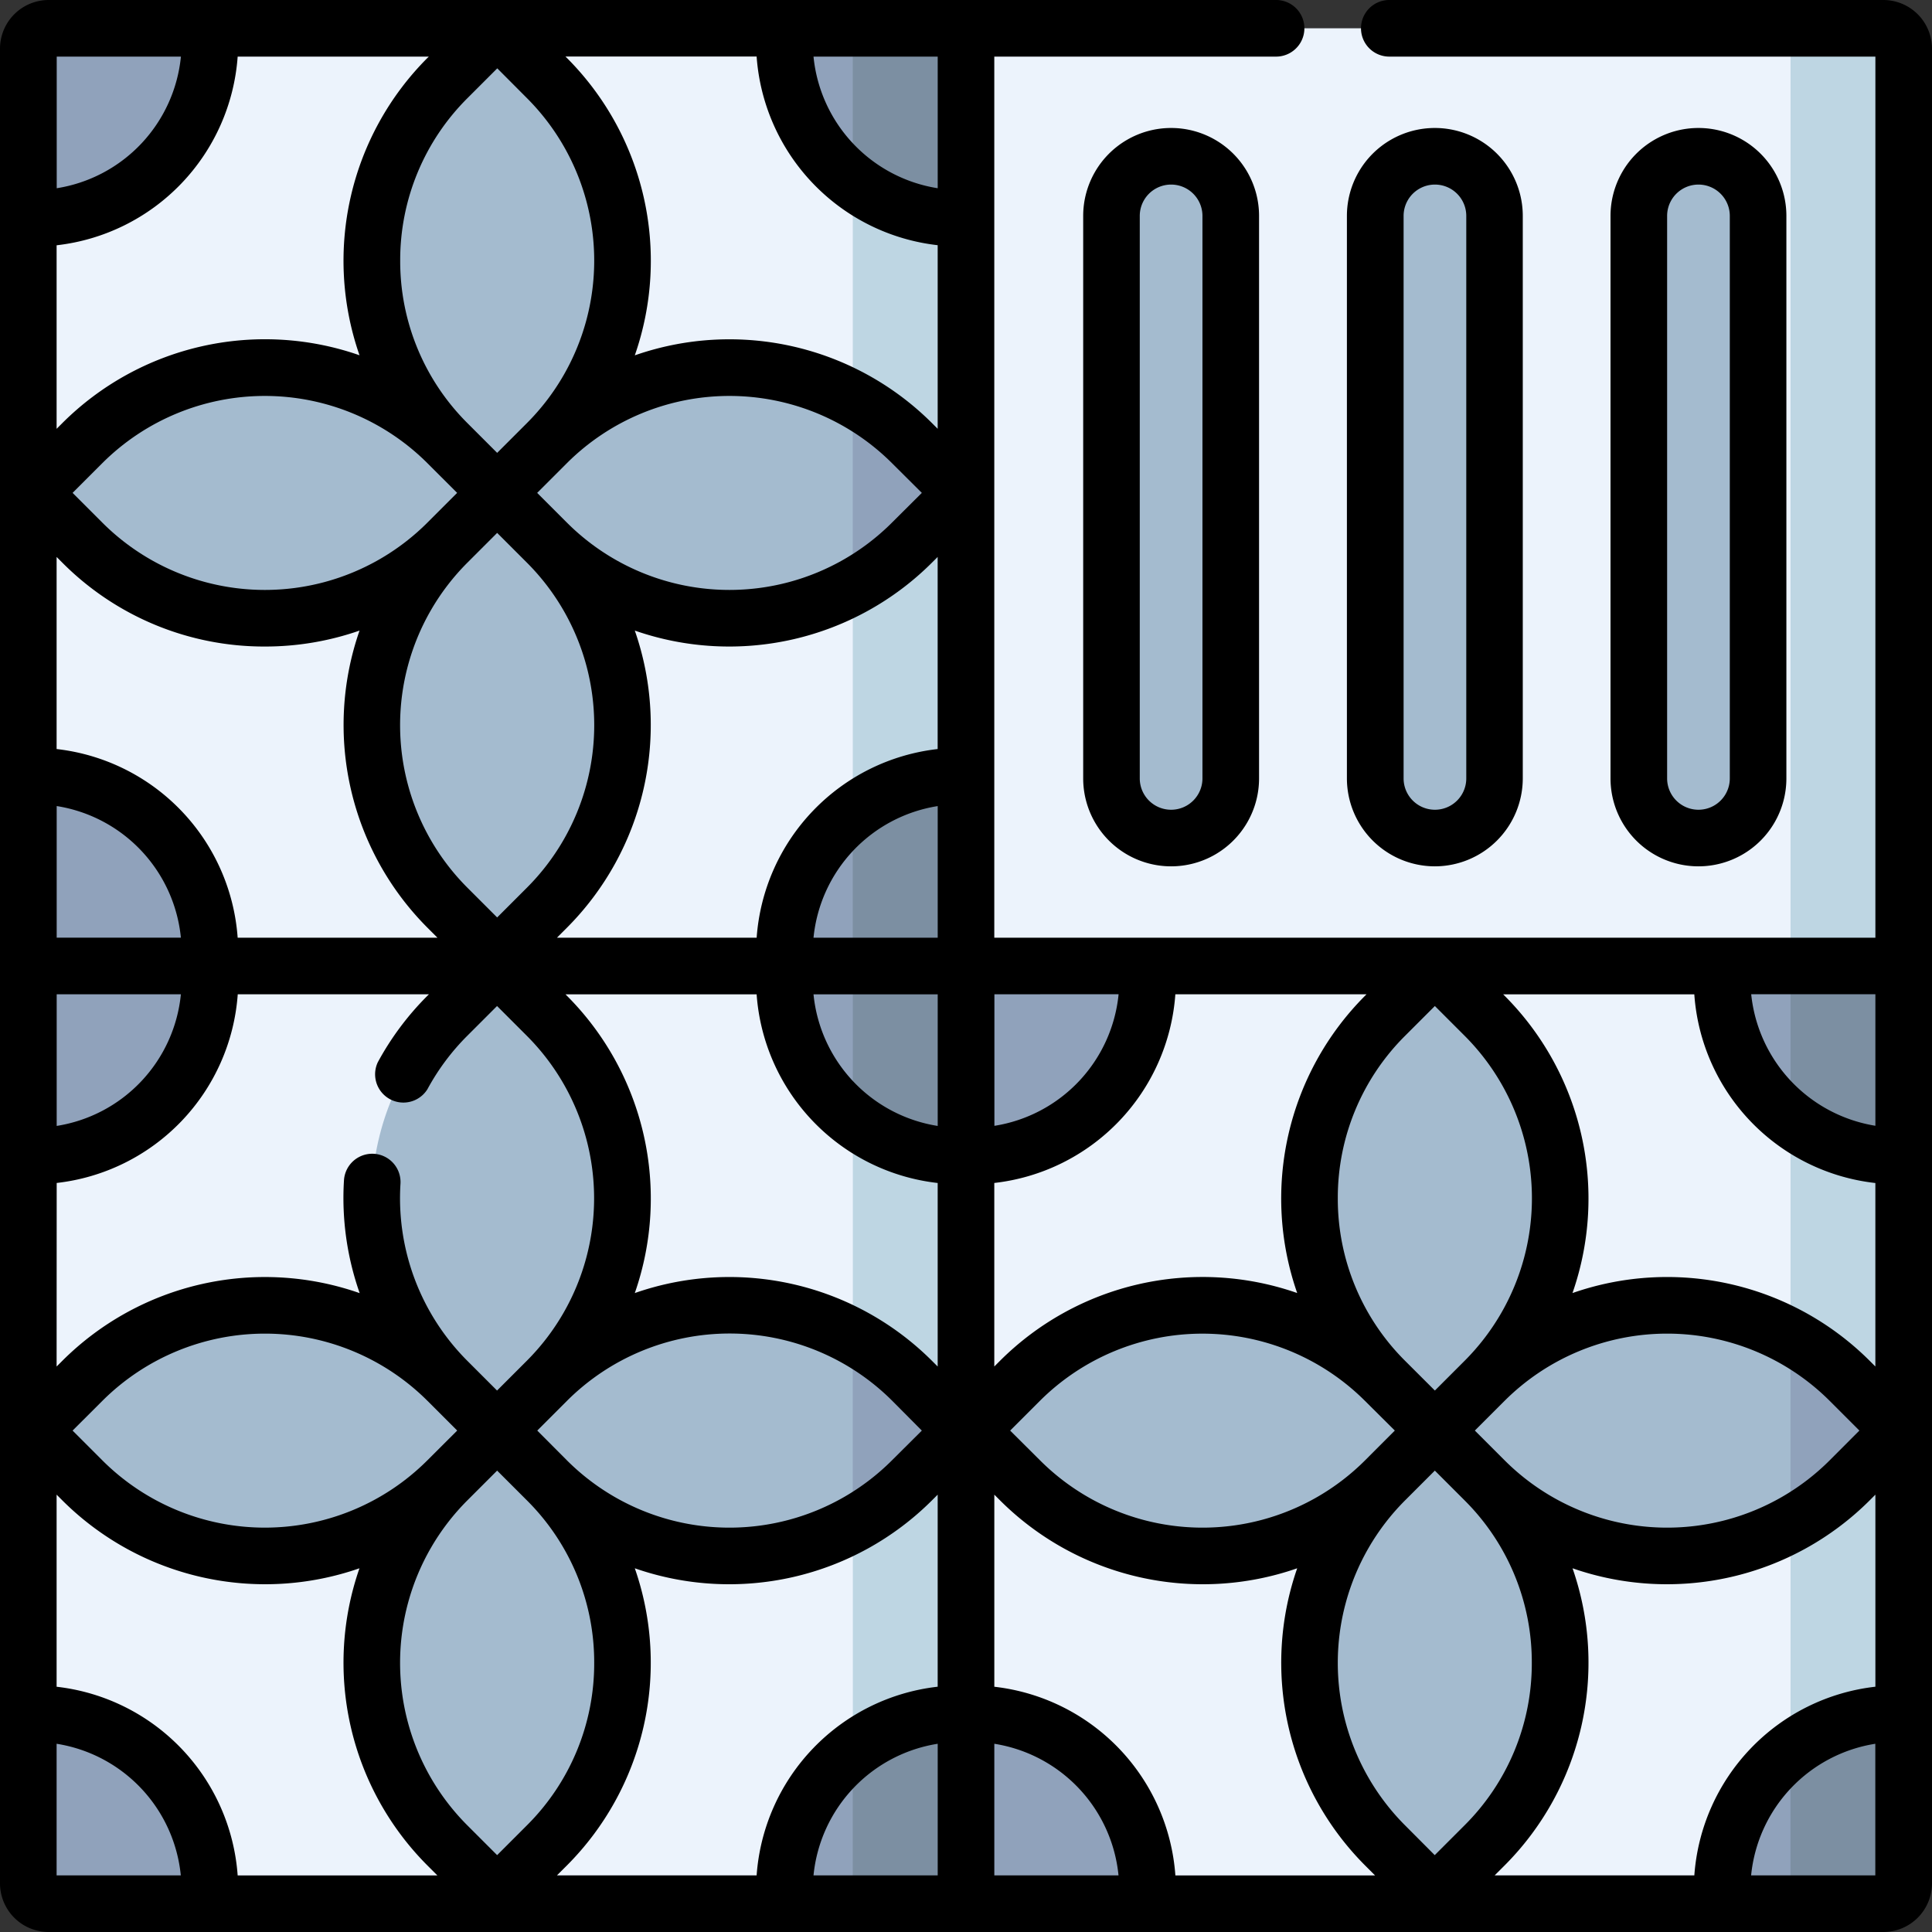 <svg id="_62" data-name="62" xmlns="http://www.w3.org/2000/svg" width="70" height="70" viewBox="0 0 70 70">
  <rect x="0" y="0" width="70" height="70" fill="#333333" stroke="none"/>
  <g id="Grupo_54041" data-name="Grupo 54041" transform="translate(35 35)">
    <path id="Trazado_102163" data-name="Trazado 102163" d="M256.738,256h32.5a.737.737,0,0,1,.737.738v32.5a.737.737,0,0,1-.737.737h-32.5a.737.737,0,0,1-.738-.737v-32.5A.738.738,0,0,1,256.738,256Z" transform="translate(-256 -256)" fill="#ecf3fc"/>
  </g>
  <g id="Grupo_54042" data-name="Grupo 54042" transform="translate(35 1.025)">
    <path id="Trazado_102164" data-name="Trazado 102164" d="M256,7.5h33.237a.737.737,0,0,1,.737.737v32.5a.737.737,0,0,1-.737.737H256Z" transform="translate(-256 -7.5)" fill="#ecf3fc"/>
  </g>
  <g id="Grupo_54043" data-name="Grupo 54043" transform="translate(1.025 35)">
    <path id="Trazado_102165" data-name="Trazado 102165" d="M7.5,256H40.737a.738.738,0,0,1,.737.738v32.5a.737.737,0,0,1-.737.737H8.237a.737.737,0,0,1-.737-.737Z" transform="translate(-7.5 -256)" fill="#ecf3fc"/>
  </g>
  <g id="Grupo_54044" data-name="Grupo 54044" transform="translate(1.025 1.025)">
    <path id="Trazado_102166" data-name="Trazado 102166" d="M8.237,7.5H41.475V40.737a.737.737,0,0,1-.737.737H7.5V8.237A.737.737,0,0,1,8.237,7.5Z" transform="translate(-7.5 -7.5)" fill="#ecf3fc"/>
  </g>
  <g id="Grupo_54045" data-name="Grupo 54045" transform="translate(30.161 35)">
    <path id="Trazado_102167" data-name="Trazado 102167" d="M224.708,256h-4.1a.738.738,0,0,1,.737.738v32.5a.737.737,0,0,1-.737.737h4.1a.737.737,0,0,0,.737-.737v-32.5A.738.738,0,0,0,224.708,256Z" transform="translate(-220.606 -256)" fill="#bed6e3"/>
  </g>
  <g id="Grupo_54046" data-name="Grupo 54046" transform="translate(30.161 1.025)">
    <path id="Trazado_102168" data-name="Trazado 102168" d="M221.343,7.5V40.737a.737.737,0,0,1-.737.737h4.1a.737.737,0,0,0,.737-.737V7.5Z" transform="translate(-220.606 -7.5)" fill="#bed6e3"/>
  </g>
  <g id="Grupo_54047" data-name="Grupo 54047" transform="translate(28.42 62.092)">
    <path id="Trazado_102169" data-name="Trazado 102169" d="M214.449,454.161c-.068,0-.135-.005-.2-.005a6.377,6.377,0,0,0-6.377,6.377c0,.17.009.339.022.506h5.821a.737.737,0,0,0,.737-.737Z" transform="translate(-207.869 -454.156)" fill="#90a2bb"/>
  </g>
  <g id="Grupo_54048" data-name="Grupo 54048" transform="translate(1.025 62.092)">
    <path id="Trazado_102170" data-name="Trazado 102170" d="M14.08,460.533A6.377,6.377,0,0,0,7.7,454.156c-.068,0-.136,0-.2.005v6.14a.737.737,0,0,0,.737.737h5.821c.013-.167.022-.336.022-.506" transform="translate(-7.5 -454.156)" fill="#90a2bb"/>
  </g>
  <g id="Grupo_54049" data-name="Grupo 54049" transform="translate(28.42 35)">
    <path id="Trazado_102171" data-name="Trazado 102171" d="M207.869,256.506a6.377,6.377,0,0,0,6.377,6.377c.068,0,.136,0,.2-.005v-6.14a.738.738,0,0,0-.737-.738h-5.821C207.878,256.167,207.869,256.335,207.869,256.506Z" transform="translate(-207.869 -256)" fill="#90a2bb"/>
  </g>
  <g id="Grupo_54050" data-name="Grupo 54050" transform="translate(30.161 62.092)">
    <path id="Trazado_102172" data-name="Trazado 102172" d="M225.242,454.156a6.346,6.346,0,0,0-3.9,1.332V460.3a.737.737,0,0,1-.737.737h4.1a.737.737,0,0,0,.737-.737v-6.14C225.377,454.159,225.31,454.156,225.242,454.156Z" transform="translate(-220.606 -454.156)" fill="#7c8fa2"/>
  </g>
  <g id="Grupo_54051" data-name="Grupo 54051" transform="translate(30.161 35)">
    <path id="Trazado_102173" data-name="Trazado 102173" d="M224.708,256h-4.1a.738.738,0,0,1,.737.738v4.814a6.347,6.347,0,0,0,3.9,1.332c.068,0,.136,0,.2-.005v-6.14A.738.738,0,0,0,224.708,256Z" transform="translate(-220.606 -256)" fill="#7c8fa2"/>
  </g>
  <g id="Grupo_54052" data-name="Grupo 54052" transform="translate(1.025 35)">
    <path id="Trazado_102174" data-name="Trazado 102174" d="M7.5,262.878c.068,0,.135.005.2.005a6.377,6.377,0,0,0,6.377-6.377c0-.17-.009-.339-.022-.506H7.5Z" transform="translate(-7.5 -256)" fill="#90a2bb"/>
  </g>
  <g id="Grupo_54053" data-name="Grupo 54053" transform="translate(13.471 35)">
    <path id="Trazado_102175" data-name="Trazado 102175" d="M103.072,272.833l-1.8-1.8a9.354,9.354,0,0,1,0-13.229l1.8-1.8,1.8,1.8a9.354,9.354,0,0,1,0,13.229Z" transform="translate(-98.53 -256)" fill="#a4bbcf"/>
  </g>
  <g id="Grupo_54054" data-name="Grupo 54054" transform="translate(18.013 47.291)">
    <path id="Trazado_102176" data-name="Trazado 102176" d="M131.75,350.442l1.8-1.8a9.354,9.354,0,0,1,13.229,0l1.8,1.8-1.8,1.8a9.354,9.354,0,0,1-13.229,0Z" transform="translate(-131.75 -345.9)" fill="#a4bbcf"/>
  </g>
  <g id="Grupo_54055" data-name="Grupo 54055" transform="translate(13.471 51.833)">
    <path id="Trazado_102177" data-name="Trazado 102177" d="M103.072,379.12l1.8,1.8a9.354,9.354,0,0,1,0,13.229l-1.8,1.8-1.8-1.8a9.354,9.354,0,0,1,0-13.229Z" transform="translate(-98.53 -379.12)" fill="#a4bbcf"/>
  </g>
  <g id="Grupo_54056" data-name="Grupo 54056" transform="translate(1.18 47.291)">
    <path id="Trazado_102178" data-name="Trazado 102178" d="M25.463,350.442l-1.8,1.8a9.354,9.354,0,0,1-13.229,0l-1.8-1.8,1.8-1.8a9.354,9.354,0,0,1,13.229,0Z" transform="translate(-8.63 -345.9)" fill="#a4bbcf"/>
  </g>
  <g id="Grupo_54057" data-name="Grupo 54057" transform="translate(28.42 28.117)">
    <path id="Trazado_102179" data-name="Trazado 102179" d="M214.449,205.661c-.068,0-.135-.005-.2-.005a6.377,6.377,0,0,0-6.377,6.377c0,.171.009.339.022.506h5.821a.737.737,0,0,0,.737-.737Z" transform="translate(-207.869 -205.656)" fill="#90a2bb"/>
  </g>
  <g id="Grupo_54058" data-name="Grupo 54058" transform="translate(1.025 28.117)">
    <path id="Trazado_102180" data-name="Trazado 102180" d="M14.08,212.033A6.377,6.377,0,0,0,7.7,205.656c-.068,0-.136,0-.2.005v6.878h6.559C14.072,212.372,14.08,212.2,14.08,212.033Z" transform="translate(-7.5 -205.656)" fill="#90a2bb"/>
  </g>
  <g id="Grupo_54059" data-name="Grupo 54059" transform="translate(28.42 1.025)">
    <path id="Trazado_102181" data-name="Trazado 102181" d="M207.869,8.006a6.377,6.377,0,0,0,6.377,6.377c.068,0,.136,0,.2-.005V7.5h-6.559c-.013.167-.022.336-.022.506Z" transform="translate(-207.869 -7.5)" fill="#90a2bb"/>
  </g>
  <g id="Grupo_54060" data-name="Grupo 54060" transform="translate(30.161 28.117)">
    <path id="Trazado_102182" data-name="Trazado 102182" d="M225.242,205.656a6.347,6.347,0,0,0-3.9,1.332V211.8a.738.738,0,0,1-.737.737h4.1a.737.737,0,0,0,.737-.737v-6.14c-.068,0-.135-.005-.2-.005Z" transform="translate(-220.606 -205.656)" fill="#7c8fa2"/>
  </g>
  <g id="Grupo_54061" data-name="Grupo 54061" transform="translate(30.898 1.025)">
    <path id="Trazado_102183" data-name="Trazado 102183" d="M226,7.5v5.551a6.347,6.347,0,0,0,3.9,1.332c.068,0,.136,0,.2-.005V7.5Z" transform="translate(-226 -7.5)" fill="#7c8fa2"/>
  </g>
  <g id="Grupo_54062" data-name="Grupo 54062" transform="translate(1.025 1.025)">
    <path id="Trazado_102184" data-name="Trazado 102184" d="M7.5,14.378c.068,0,.135.005.2.005A6.377,6.377,0,0,0,14.08,8.006c0-.17-.009-.339-.022-.506H8.237a.737.737,0,0,0-.737.737Z" transform="translate(-7.5 -7.5)" fill="#90a2bb"/>
  </g>
  <g id="Grupo_54063" data-name="Grupo 54063" transform="translate(13.471 1.025)">
    <path id="Trazado_102185" data-name="Trazado 102185" d="M103.072,24.333l-1.8-1.8a9.354,9.354,0,0,1,0-13.229l1.8-1.8,1.8,1.8a9.354,9.354,0,0,1,0,13.229Z" transform="translate(-98.53 -7.5)" fill="#a4bbcf"/>
  </g>
  <g id="Grupo_54064" data-name="Grupo 54064" transform="translate(18.013 13.316)">
    <path id="Trazado_102186" data-name="Trazado 102186" d="M131.75,101.942l1.8-1.8a9.354,9.354,0,0,1,13.229,0l1.8,1.8-1.8,1.8a9.354,9.354,0,0,1-13.229,0Z" transform="translate(-131.75 -97.4)" fill="#a4bbcf"/>
  </g>
  <g id="Grupo_54065" data-name="Grupo 54065" transform="translate(13.471 17.858)">
    <path id="Trazado_102187" data-name="Trazado 102187" d="M103.072,130.62l1.8,1.8a9.354,9.354,0,0,1,0,13.229l-1.8,1.8-1.8-1.8a9.354,9.354,0,0,1,0-13.229Z" transform="translate(-98.53 -130.62)" fill="#a4bbcf"/>
  </g>
  <g id="Grupo_54066" data-name="Grupo 54066" transform="translate(1.18 13.316)">
    <path id="Trazado_102188" data-name="Trazado 102188" d="M25.463,101.942l-1.8,1.8a9.354,9.354,0,0,1-13.229,0l-1.8-1.8,1.8-1.8a9.354,9.354,0,0,1,13.229,0Z" transform="translate(-8.63 -97.4)" fill="#a4bbcf"/>
  </g>
  <g id="Grupo_54067" data-name="Grupo 54067" transform="translate(64.136 1.025)">
    <path id="Trazado_102189" data-name="Trazado 102189" d="M473.208,7.5h-4.1a.737.737,0,0,1,.737.737v32.5a.737.737,0,0,1-.737.737h4.1a.737.737,0,0,0,.738-.737V8.237a.738.738,0,0,0-.738-.737Z" transform="translate(-469.106 -7.5)" fill="#bed6e3"/>
  </g>
  <g id="Grupo_54068" data-name="Grupo 54068" transform="translate(64.136 35)">
    <path id="Trazado_102190" data-name="Trazado 102190" d="M473.208,256h-4.1a.737.737,0,0,1,.737.738v32.5a.737.737,0,0,1-.737.737h4.1a.737.737,0,0,0,.738-.737v-32.5A.738.738,0,0,0,473.208,256Z" transform="translate(-469.106 -256)" fill="#bed6e3"/>
  </g>
  <g id="Grupo_54069" data-name="Grupo 54069" transform="translate(62.394 62.092)">
    <path id="Trazado_102191" data-name="Trazado 102191" d="M462.949,454.161c-.068,0-.135-.005-.2-.005a6.377,6.377,0,0,0-6.377,6.377c0,.17.009.339.022.506h5.821a.737.737,0,0,0,.737-.737Z" transform="translate(-456.369 -454.156)" fill="#90a2bb"/>
  </g>
  <g id="Grupo_54070" data-name="Grupo 54070" transform="translate(64.136 62.092)">
    <path id="Trazado_102192" data-name="Trazado 102192" d="M473.742,454.156a6.347,6.347,0,0,0-3.9,1.332V460.3a.737.737,0,0,1-.737.737h4.1a.737.737,0,0,0,.738-.737v-6.14C473.877,454.159,473.81,454.156,473.742,454.156Z" transform="translate(-469.106 -454.156)" fill="#7c8fa2"/>
  </g>
  <g id="Grupo_54071" data-name="Grupo 54071" transform="translate(35 62.092)">
    <path id="Trazado_102193" data-name="Trazado 102193" d="M262.58,460.533a6.377,6.377,0,0,0-6.377-6.377c-.068,0-.136,0-.2.005v6.878h6.559C262.572,460.872,262.58,460.7,262.58,460.533Z" transform="translate(-256 -454.156)" fill="#90a2bb"/>
  </g>
  <g id="Grupo_54072" data-name="Grupo 54072" transform="translate(62.394 35)">
    <path id="Trazado_102194" data-name="Trazado 102194" d="M456.369,256.506a6.377,6.377,0,0,0,6.377,6.377c.068,0,.136,0,.2-.005v-6.14a.737.737,0,0,0-.737-.738h-5.821C456.378,256.167,456.369,256.335,456.369,256.506Z" transform="translate(-456.369 -256)" fill="#90a2bb"/>
  </g>
  <g id="Grupo_54073" data-name="Grupo 54073" transform="translate(64.136 35)">
    <path id="Trazado_102195" data-name="Trazado 102195" d="M473.208,256h-4.1a.737.737,0,0,1,.737.738v4.814a6.348,6.348,0,0,0,3.9,1.332c.068,0,.136,0,.2-.005v-6.14A.738.738,0,0,0,473.208,256Z" transform="translate(-469.106 -256)" fill="#7c8fa2"/>
  </g>
  <g id="Grupo_54074" data-name="Grupo 54074" transform="translate(35 35)">
    <path id="Trazado_102196" data-name="Trazado 102196" d="M256,262.878c.068,0,.135.005.2.005a6.377,6.377,0,0,0,6.377-6.377c0-.17-.009-.339-.022-.506h-5.821a.738.738,0,0,0-.738.738Z" transform="translate(-256 -256)" fill="#90a2bb"/>
  </g>
  <g id="Grupo_54075" data-name="Grupo 54075" transform="translate(47.445 35)">
    <path id="Trazado_102197" data-name="Trazado 102197" d="M351.572,272.833l-1.8-1.8a9.354,9.354,0,0,1,0-13.229l1.8-1.8,1.8,1.8a9.354,9.354,0,0,1,0,13.229Z" transform="translate(-347.03 -256)" fill="#a4bbcf"/>
  </g>
  <g id="Grupo_54076" data-name="Grupo 54076" transform="translate(52.142 47.136)">
    <path id="Trazado_102198" data-name="Trazado 102198" d="M381.38,349.312l1.8-1.8a9.354,9.354,0,0,1,13.229,0l1.8,1.8-1.8,1.8a9.354,9.354,0,0,1-13.229,0Z" transform="translate(-381.38 -344.77)" fill="#a4bbcf"/>
  </g>
  <g id="Grupo_54077" data-name="Grupo 54077" transform="translate(47.445 51.833)">
    <path id="Trazado_102199" data-name="Trazado 102199" d="M351.572,379.12l1.8,1.8a9.354,9.354,0,0,1,0,13.229l-1.8,1.8-1.8-1.8a9.354,9.354,0,0,1,0-13.229Z" transform="translate(-347.03 -379.12)" fill="#a4bbcf"/>
  </g>
  <g id="Grupo_54078" data-name="Grupo 54078" transform="translate(35.154 47.291)">
    <path id="Trazado_102200" data-name="Trazado 102200" d="M273.963,350.442l-1.8,1.8a9.354,9.354,0,0,1-13.229,0l-1.8-1.8,1.8-1.8a9.354,9.354,0,0,1,13.229,0Z" transform="translate(-257.13 -345.9)" fill="#a4bbcf"/>
  </g>
  <g id="Grupo_54079" data-name="Grupo 54079" transform="translate(40.272 5.662)">
    <path id="Trazado_102201" data-name="Trazado 102201" d="M296.72,66.115a2.161,2.161,0,0,1-2.161-2.161V43.575a2.161,2.161,0,1,1,4.321,0v20.38A2.161,2.161,0,0,1,296.72,66.115Z" transform="translate(-294.559 -41.414)" fill="#a4bbcf"/>
  </g>
  <g id="Grupo_54080" data-name="Grupo 54080" transform="translate(49.827 5.662)">
    <path id="Trazado_102202" data-name="Trazado 102202" d="M366.607,66.115a2.161,2.161,0,0,1-2.161-2.161V43.575a2.161,2.161,0,0,1,4.321,0v20.38A2.161,2.161,0,0,1,366.607,66.115Z" transform="translate(-364.446 -41.414)" fill="#a4bbcf"/>
  </g>
  <g id="Grupo_54081" data-name="Grupo 54081" transform="translate(59.381 5.662)">
    <path id="Trazado_102203" data-name="Trazado 102203" d="M436.494,66.115a2.161,2.161,0,0,1-2.161-2.161V43.575a2.161,2.161,0,1,1,4.321,0v20.38A2.161,2.161,0,0,1,436.494,66.115Z" transform="translate(-434.333 -41.414)" fill="#a4bbcf"/>
  </g>
  <g id="Grupo_54082" data-name="Grupo 54082" transform="translate(30.898 48.428)">
    <path id="Trazado_102204" data-name="Trazado 102204" d="M228.145,355.817a9.35,9.35,0,0,0-2.145-1.6v6.81a9.352,9.352,0,0,0,2.145-1.6l1.8-1.8Z" transform="translate(-226 -354.214)" fill="#90a2bb"/>
  </g>
  <g id="Grupo_54083" data-name="Grupo 54083" transform="translate(30.898 14.453)">
    <path id="Trazado_102205" data-name="Trazado 102205" d="M228.145,107.317a9.353,9.353,0,0,0-2.145-1.6v6.81a9.353,9.353,0,0,0,2.145-1.6l1.8-1.8Z" transform="translate(-226 -105.714)" fill="#90a2bb"/>
  </g>
  <g id="Grupo_54084" data-name="Grupo 54084" transform="translate(64.873 48.189)">
    <path id="Trazado_102206" data-name="Trazado 102206" d="M474.5,352.47v6.978a9.345,9.345,0,0,0,2.3-1.687l1.8-1.8-1.8-1.8A9.343,9.343,0,0,0,474.5,352.47Z" transform="translate(-474.5 -352.47)" fill="#90a2bb"/>
  </g>
  <g id="Grupo_54085" data-name="Grupo 54085" transform="translate(0 0)">
    <path id="Trazado_102207" data-name="Trazado 102207" d="M68.237,0h-17.9a1.025,1.025,0,0,0,0,2.051H67.949V33.975H36.025V2.051H46.235a1.025,1.025,0,1,0,0-2.051H1.763A1.765,1.765,0,0,0,0,1.763V68.237A1.765,1.765,0,0,0,1.763,70H68.237A1.765,1.765,0,0,0,70,68.237V1.763A1.765,1.765,0,0,0,68.237,0Zm-.288,49.512-.206-.206A10.392,10.392,0,0,0,56.974,46.85a10.4,10.4,0,0,0-2.46-10.772l-.052-.052h6.926a7.4,7.4,0,0,0,6.56,6.837v6.649ZM55.5,60.249a8.274,8.274,0,0,1-2.44,5.889l-1.077,1.077L50.91,66.138a8.328,8.328,0,0,1,0-11.778l1.077-1.077,1.077,1.077A8.273,8.273,0,0,1,55.5,60.249ZM48.471,43.416a8.274,8.274,0,0,1,2.44-5.889l1.077-1.077,1.077,1.077a8.328,8.328,0,0,1,0,11.778l-1.077,1.077L50.91,49.306A8.274,8.274,0,0,1,48.471,43.416Zm2.066,8.416L49.46,52.91a8.328,8.328,0,0,1-11.778,0L36.6,51.833l1.077-1.077a8.338,8.338,0,0,1,11.778,0Zm2.9,0,1.077-1.077a8.338,8.338,0,0,1,11.778,0l1.077,1.077L66.293,52.91a8.328,8.328,0,0,1-11.778,0ZM49.46,36.077A10.4,10.4,0,0,0,47,46.849a10.393,10.393,0,0,0-10.769,2.456l-.206.206v-6.65a7.413,7.413,0,0,0,6.56-6.836h6.926ZM21.529,60.249a8.274,8.274,0,0,1-2.44,5.889l-1.077,1.077-1.077-1.077a8.328,8.328,0,0,1,0-11.778l1.077-1.077L19.09,54.36A8.273,8.273,0,0,1,21.529,60.249ZM14.5,9.442a8.274,8.274,0,0,1,2.44-5.889l1.077-1.077L19.09,3.553a8.328,8.328,0,0,1,0,11.778l-1.077,1.077-1.077-1.077A8.274,8.274,0,0,1,14.5,9.442ZM33.975,33.975h-4.5a5.363,5.363,0,0,1,4.5-4.769Zm0,2.051v4.769a5.363,5.363,0,0,1-4.5-4.769Zm0-8.887a7.413,7.413,0,0,0-6.56,6.836H20.179l.361-.361A10.4,10.4,0,0,0,23,22.847a10.4,10.4,0,0,0,10.767-2.462l.206-.206v6.959ZM16.936,20.385l1.077-1.077,1.077,1.077a8.328,8.328,0,0,1,0,11.779l-1.077,1.077-1.077-1.077a8.328,8.328,0,0,1,0-11.779Zm15.382-1.45a8.328,8.328,0,0,1-11.778,0l-1.077-1.077,1.077-1.077a8.338,8.338,0,0,1,11.778,0L33.4,17.858ZM16.563,17.858l-1.077,1.077a8.329,8.329,0,0,1-11.779,0L2.63,17.858l1.077-1.077a8.338,8.338,0,0,1,11.778,0ZM9.6,23.425a10.389,10.389,0,0,0,3.427-.578,10.4,10.4,0,0,0,2.462,10.767l.361.361H8.611a7.413,7.413,0,0,0-6.56-6.836V20.179l.206.206A10.312,10.312,0,0,0,9.6,23.425Zm-7.546,5.78a5.362,5.362,0,0,1,4.5,4.769h-4.5Zm4.5,6.82a5.362,5.362,0,0,1-4.5,4.769V36.025Zm-4.5,6.836a7.413,7.413,0,0,0,6.56-6.836h6.926l-.052.052a10.382,10.382,0,0,0-1.8,2.411,1.025,1.025,0,0,0,1.8.974,8.329,8.329,0,0,1,1.444-1.935l1.077-1.077,1.077,1.077a8.328,8.328,0,0,1,0,11.778l-1.077,1.077-1.077-1.077h0a8.335,8.335,0,0,1-2.422-6.413,1.025,1.025,0,1,0-2.047-.128,10.383,10.383,0,0,0,.569,4.089A10.392,10.392,0,0,0,2.257,49.306l-.206.206Zm1.656,7.894a8.338,8.338,0,0,1,11.778,0l1.077,1.077L15.485,52.91a8.329,8.329,0,0,1-11.778,0L2.63,51.833Zm15.756,1.077.1-.1.981-.981a8.338,8.338,0,0,1,11.778,0L33.4,51.833,32.318,52.91a8.328,8.328,0,0,1-11.778,0ZM23,46.85a10.4,10.4,0,0,0-2.46-10.772l-.052-.052h6.926a7.413,7.413,0,0,0,6.56,6.836v6.65l-.206-.206A10.392,10.392,0,0,0,23,46.85ZM33.975,15.537l-.206-.206A10.392,10.392,0,0,0,23,12.875,10.4,10.4,0,0,0,20.54,2.1l-.052-.052h6.926a7.413,7.413,0,0,0,6.56,6.836v6.65ZM15.486,2.1a10.4,10.4,0,0,0-2.46,10.772A10.393,10.393,0,0,0,2.257,15.331l-.206.206V8.887a7.413,7.413,0,0,0,6.56-6.836h6.926ZM2.051,54.154l.206.206a10.4,10.4,0,0,0,10.767,2.462,10.4,10.4,0,0,0,2.462,10.767l.361.361H8.611a7.413,7.413,0,0,0-6.56-6.836ZM20.54,67.589A10.4,10.4,0,0,0,23,56.822,10.4,10.4,0,0,0,33.768,54.36l.206-.206v6.959a7.413,7.413,0,0,0-6.56,6.836H20.179ZM33.975,63.18v4.769h-4.5A5.362,5.362,0,0,1,33.975,63.18Zm2.051-9.026.206.206A10.4,10.4,0,0,0,47,56.822,10.4,10.4,0,0,0,49.46,67.589l.361.361H42.586a7.413,7.413,0,0,0-6.56-6.836ZM54.514,67.589a10.4,10.4,0,0,0,2.462-10.767A10.4,10.4,0,0,0,67.743,54.36l.206-.206v6.959a7.413,7.413,0,0,0-6.56,6.836H54.154Zm13.435-26.8a5.388,5.388,0,0,1-4.5-4.767h4.5Zm-27.42-4.767a5.362,5.362,0,0,1-4.5,4.769V36.025ZM33.975,6.82a5.362,5.362,0,0,1-4.5-4.769h4.5ZM6.555,2.051a5.362,5.362,0,0,1-4.5,4.769V2.051ZM2.051,63.18a5.362,5.362,0,0,1,4.5,4.769h-4.5Zm33.975,0a5.362,5.362,0,0,1,4.5,4.769h-4.5Zm27.42,4.769a5.362,5.362,0,0,1,4.5-4.769v4.769Z" transform="translate(0 0)"/>
    <path id="Trazado_102208" data-name="Trazado 102208" d="M287.06,37.1V57.48a3.186,3.186,0,0,0,6.372,0V37.1a3.186,3.186,0,1,0-6.372,0Zm4.321,0V57.48a1.135,1.135,0,1,1-2.271,0V37.1a1.135,1.135,0,1,1,2.271,0Z" transform="translate(-247.814 -29.277)"/>
    <path id="Trazado_102209" data-name="Trazado 102209" d="M360.132,60.666a3.19,3.19,0,0,0,3.186-3.186V37.1a3.186,3.186,0,0,0-6.372,0V57.48A3.19,3.19,0,0,0,360.132,60.666ZM359,37.1a1.135,1.135,0,1,1,2.271,0V57.48a1.135,1.135,0,1,1-2.271,0Z" transform="translate(-308.145 -29.277)"/>
    <path id="Trazado_102210" data-name="Trazado 102210" d="M433.2,57.48V37.1a3.186,3.186,0,0,0-6.372,0V57.48a3.186,3.186,0,0,0,6.372,0Zm-4.321,0V37.1a1.135,1.135,0,0,1,2.271,0V57.48a1.135,1.135,0,0,1-2.271,0Z" transform="translate(-368.476 -29.277)"/>
  </g>
</svg>
